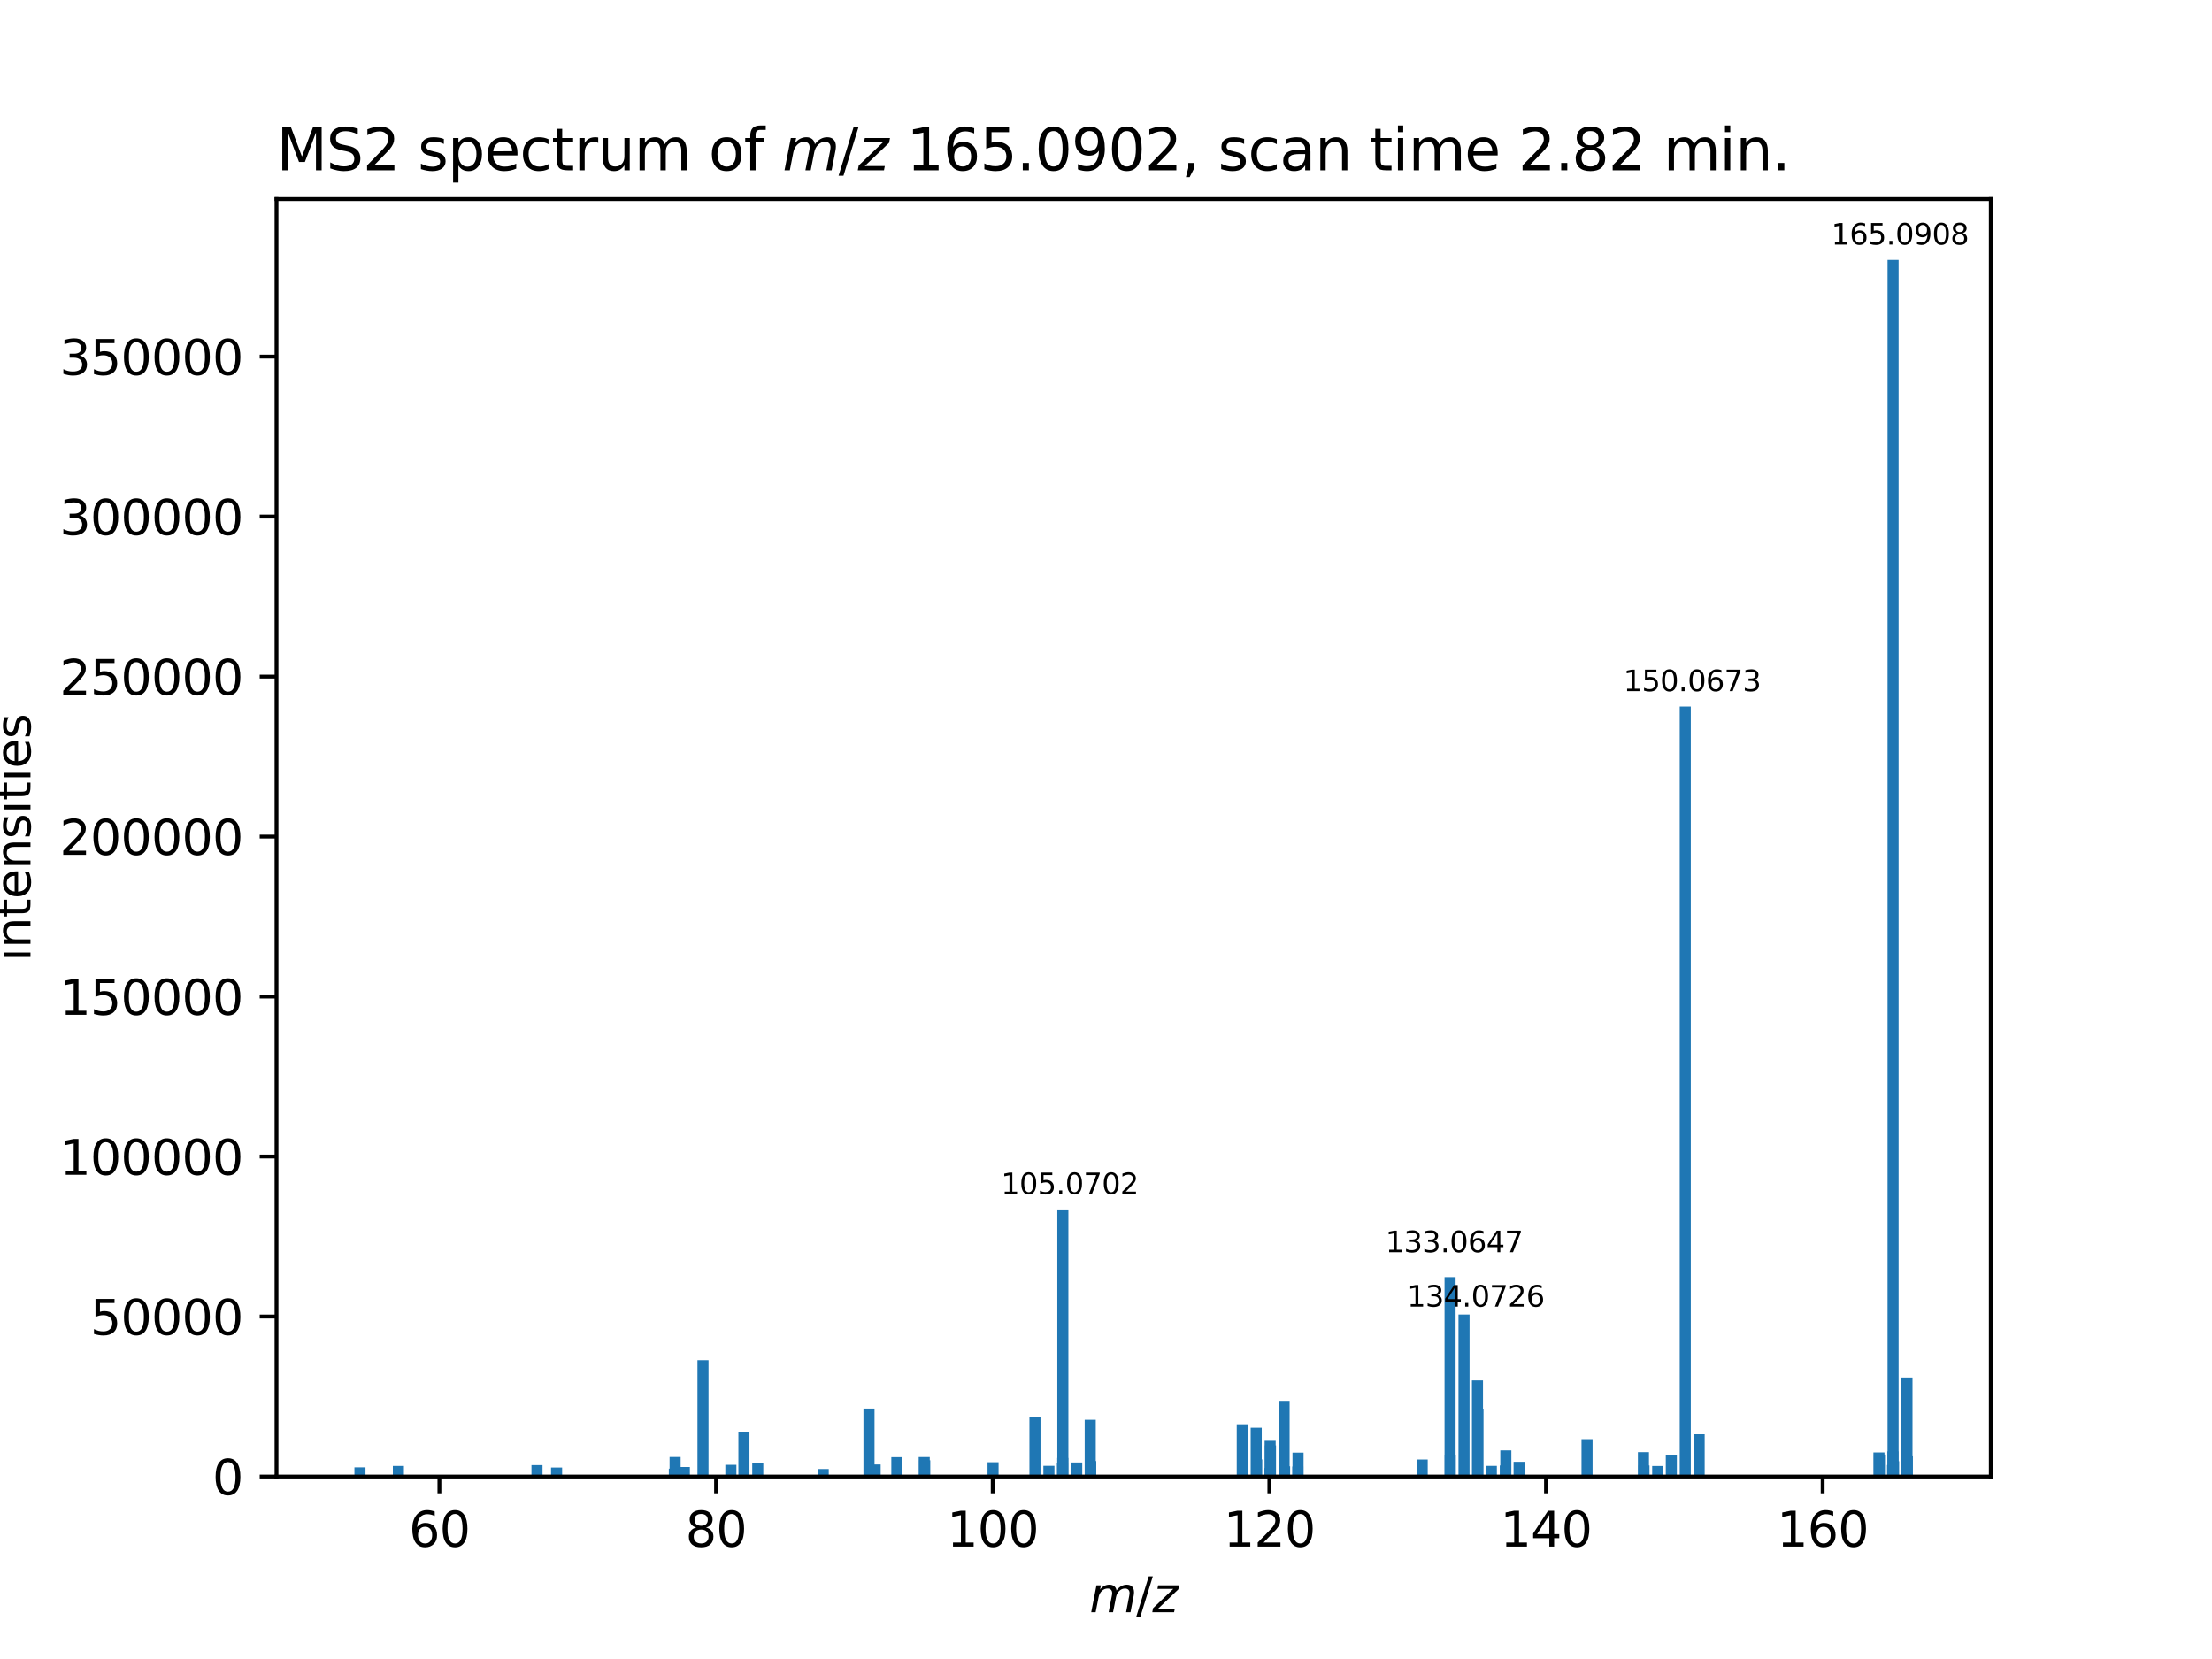 <?xml version="1.0" encoding="utf-8" standalone="no"?>
<!DOCTYPE svg PUBLIC "-//W3C//DTD SVG 1.1//EN"
  "http://www.w3.org/Graphics/SVG/1.1/DTD/svg11.dtd">
<svg xmlns:xlink="http://www.w3.org/1999/xlink" width="460.8pt" height="345.6pt" viewBox="0 0 460.8 345.6" xmlns="http://www.w3.org/2000/svg" version="1.1">
 <defs>
  <style type="text/css">*{stroke-linejoin: round; stroke-linecap: butt}</style>
 </defs>
 <g id="figure_1">
  <g id="patch_1">
   <path d="M 0 345.6 
L 460.8 345.6 
L 460.8 0 
L 0 0 
z
" style="fill: #ffffff"/>
  </g>
  <g id="axes_1">
   <g id="patch_2">
    <path d="M 57.6 307.584 
L 414.72 307.584 
L 414.72 41.472 
L 57.6 41.472 
z
" style="fill: #ffffff"/>
   </g>
   <g id="patch_3">
    <path d="M 73.833 307.584 
L 76.138 307.584 
L 76.138 305.677 
L 73.833 305.677 
z
" clip-path="url(#pd6a9c4ccb9)" style="fill: #1f77b4"/>
   </g>
   <g id="patch_4">
    <path d="M 81.838 307.584 
L 84.143 307.584 
L 84.143 305.387 
L 81.838 305.387 
z
" clip-path="url(#pd6a9c4ccb9)" style="fill: #1f77b4"/>
   </g>
   <g id="patch_5">
    <path d="M 110.713 307.584 
L 113.018 307.584 
L 113.018 305.215 
L 110.713 305.215 
z
" clip-path="url(#pd6a9c4ccb9)" style="fill: #1f77b4"/>
   </g>
   <g id="patch_6">
    <path d="M 114.794 307.584 
L 117.099 307.584 
L 117.099 305.708 
L 114.794 305.708 
z
" clip-path="url(#pd6a9c4ccb9)" style="fill: #1f77b4"/>
   </g>
   <g id="patch_7">
    <path d="M 139.329 307.584 
L 141.634 307.584 
L 141.634 305.942 
L 139.329 305.942 
z
" clip-path="url(#pd6a9c4ccb9)" style="fill: #1f77b4"/>
   </g>
   <g id="patch_8">
    <path d="M 139.484 307.584 
L 141.789 307.584 
L 141.789 303.515 
L 139.484 303.515 
z
" clip-path="url(#pd6a9c4ccb9)" style="fill: #1f77b4"/>
   </g>
   <g id="patch_9">
    <path d="M 141.407 307.584 
L 143.712 307.584 
L 143.712 305.599 
L 141.407 305.599 
z
" clip-path="url(#pd6a9c4ccb9)" style="fill: #1f77b4"/>
   </g>
   <g id="patch_10">
    <path d="M 145.292 307.584 
L 147.597 307.584 
L 147.597 283.345 
L 145.292 283.345 
z
" clip-path="url(#pd6a9c4ccb9)" style="fill: #1f77b4"/>
   </g>
   <g id="patch_11">
    <path d="M 151.101 307.584 
L 153.406 307.584 
L 153.406 305.151 
L 151.101 305.151 
z
" clip-path="url(#pd6a9c4ccb9)" style="fill: #1f77b4"/>
   </g>
   <g id="patch_12">
    <path d="M 153.821 307.584 
L 156.126 307.584 
L 156.126 298.411 
L 153.821 298.411 
z
" clip-path="url(#pd6a9c4ccb9)" style="fill: #1f77b4"/>
   </g>
   <g id="patch_13">
    <path d="M 156.704 307.584 
L 159.009 307.584 
L 159.009 304.677 
L 156.704 304.677 
z
" clip-path="url(#pd6a9c4ccb9)" style="fill: #1f77b4"/>
   </g>
   <g id="patch_14">
    <path d="M 170.339 307.584 
L 172.645 307.584 
L 172.645 306.024 
L 170.339 306.024 
z
" clip-path="url(#pd6a9c4ccb9)" style="fill: #1f77b4"/>
   </g>
   <g id="patch_15">
    <path d="M 179.871 307.584 
L 182.176 307.584 
L 182.176 293.427 
L 179.871 293.427 
z
" clip-path="url(#pd6a9c4ccb9)" style="fill: #1f77b4"/>
   </g>
   <g id="patch_16">
    <path d="M 181.153 307.584 
L 183.458 307.584 
L 183.458 305.071 
L 181.153 305.071 
z
" clip-path="url(#pd6a9c4ccb9)" style="fill: #1f77b4"/>
   </g>
   <g id="patch_17">
    <path d="M 185.677 307.584 
L 187.983 307.584 
L 187.983 303.547 
L 185.677 303.547 
z
" clip-path="url(#pd6a9c4ccb9)" style="fill: #1f77b4"/>
   </g>
   <g id="patch_18">
    <path d="M 191.381 307.584 
L 193.686 307.584 
L 193.686 303.523 
L 191.381 303.523 
z
" clip-path="url(#pd6a9c4ccb9)" style="fill: #1f77b4"/>
   </g>
   <g id="patch_19">
    <path d="M 191.486 307.584 
L 193.792 307.584 
L 193.792 304.196 
L 191.486 304.196 
z
" clip-path="url(#pd6a9c4ccb9)" style="fill: #1f77b4"/>
   </g>
   <g id="patch_20">
    <path d="M 205.717 307.584 
L 208.022 307.584 
L 208.022 304.606 
L 205.717 304.606 
z
" clip-path="url(#pd6a9c4ccb9)" style="fill: #1f77b4"/>
   </g>
   <g id="patch_21">
    <path d="M 214.449 307.584 
L 216.754 307.584 
L 216.754 295.259 
L 214.449 295.259 
z
" clip-path="url(#pd6a9c4ccb9)" style="fill: #1f77b4"/>
   </g>
   <g id="patch_22">
    <path d="M 217.353 307.584 
L 219.659 307.584 
L 219.659 305.355 
L 217.353 305.355 
z
" clip-path="url(#pd6a9c4ccb9)" style="fill: #1f77b4"/>
   </g>
   <g id="patch_23">
    <path d="M 220.185 307.584 
L 222.49 307.584 
L 222.49 304.785 
L 220.185 304.785 
z
" clip-path="url(#pd6a9c4ccb9)" style="fill: #1f77b4"/>
   </g>
   <g id="patch_24">
    <path d="M 220.237 307.584 
L 222.542 307.584 
L 222.542 303.714 
L 220.237 303.714 
z
" clip-path="url(#pd6a9c4ccb9)" style="fill: #1f77b4"/>
   </g>
   <g id="patch_25">
    <path d="M 220.257 307.584 
L 222.562 307.584 
L 222.562 251.959 
L 220.257 251.959 
z
" clip-path="url(#pd6a9c4ccb9)" style="fill: #1f77b4"/>
   </g>
   <g id="patch_26">
    <path d="M 223.147 307.584 
L 225.452 307.584 
L 225.452 304.656 
L 223.147 304.656 
z
" clip-path="url(#pd6a9c4ccb9)" style="fill: #1f77b4"/>
   </g>
   <g id="patch_27">
    <path d="M 225.959 307.584 
L 228.265 307.584 
L 228.265 295.761 
L 225.959 295.761 
z
" clip-path="url(#pd6a9c4ccb9)" style="fill: #1f77b4"/>
   </g>
   <g id="patch_28">
    <path d="M 226.063 307.584 
L 228.369 307.584 
L 228.369 304.36 
L 226.063 304.36 
z
" clip-path="url(#pd6a9c4ccb9)" style="fill: #1f77b4"/>
   </g>
   <g id="patch_29">
    <path d="M 257.634 307.584 
L 259.939 307.584 
L 259.939 296.7 
L 257.634 296.7 
z
" clip-path="url(#pd6a9c4ccb9)" style="fill: #1f77b4"/>
   </g>
   <g id="patch_30">
    <path d="M 260.538 307.584 
L 262.843 307.584 
L 262.843 297.417 
L 260.538 297.417 
z
" clip-path="url(#pd6a9c4ccb9)" style="fill: #1f77b4"/>
   </g>
   <g id="patch_31">
    <path d="M 260.642 307.584 
L 262.947 307.584 
L 262.947 304.019 
L 260.642 304.019 
z
" clip-path="url(#pd6a9c4ccb9)" style="fill: #1f77b4"/>
   </g>
   <g id="patch_32">
    <path d="M 263.406 307.584 
L 265.711 307.584 
L 265.711 305.82 
L 263.406 305.82 
z
" clip-path="url(#pd6a9c4ccb9)" style="fill: #1f77b4"/>
   </g>
   <g id="patch_33">
    <path d="M 263.441 307.584 
L 265.746 307.584 
L 265.746 300.146 
L 263.441 300.146 
z
" clip-path="url(#pd6a9c4ccb9)" style="fill: #1f77b4"/>
   </g>
   <g id="patch_34">
    <path d="M 263.51 307.584 
L 265.815 307.584 
L 265.815 301.102 
L 263.51 301.102 
z
" clip-path="url(#pd6a9c4ccb9)" style="fill: #1f77b4"/>
   </g>
   <g id="patch_35">
    <path d="M 266.346 307.584 
L 268.651 307.584 
L 268.651 291.816 
L 266.346 291.816 
z
" clip-path="url(#pd6a9c4ccb9)" style="fill: #1f77b4"/>
   </g>
   <g id="patch_36">
    <path d="M 266.451 307.584 
L 268.757 307.584 
L 268.757 305.452 
L 266.451 305.452 
z
" clip-path="url(#pd6a9c4ccb9)" style="fill: #1f77b4"/>
   </g>
   <g id="patch_37">
    <path d="M 269.21 307.584 
L 271.515 307.584 
L 271.515 305.505 
L 269.21 305.505 
z
" clip-path="url(#pd6a9c4ccb9)" style="fill: #1f77b4"/>
   </g>
   <g id="patch_38">
    <path d="M 269.25 307.584 
L 271.555 307.584 
L 271.555 302.605 
L 269.25 302.605 
z
" clip-path="url(#pd6a9c4ccb9)" style="fill: #1f77b4"/>
   </g>
   <g id="patch_39">
    <path d="M 295.116 307.584 
L 297.421 307.584 
L 297.421 304.044 
L 295.116 304.044 
z
" clip-path="url(#pd6a9c4ccb9)" style="fill: #1f77b4"/>
   </g>
   <g id="patch_40">
    <path d="M 300.924 307.584 
L 303.229 307.584 
L 303.229 266.045 
L 300.924 266.045 
z
" clip-path="url(#pd6a9c4ccb9)" style="fill: #1f77b4"/>
   </g>
   <g id="patch_41">
    <path d="M 300.954 307.584 
L 303.259 307.584 
L 303.259 303.116 
L 300.954 303.116 
z
" clip-path="url(#pd6a9c4ccb9)" style="fill: #1f77b4"/>
   </g>
   <g id="patch_42">
    <path d="M 303.829 307.584 
L 306.134 307.584 
L 306.134 273.839 
L 303.829 273.839 
z
" clip-path="url(#pd6a9c4ccb9)" style="fill: #1f77b4"/>
   </g>
   <g id="patch_43">
    <path d="M 306.628 307.584 
L 308.933 307.584 
L 308.933 287.565 
L 306.628 287.565 
z
" clip-path="url(#pd6a9c4ccb9)" style="fill: #1f77b4"/>
   </g>
   <g id="patch_44">
    <path d="M 306.734 307.584 
L 309.039 307.584 
L 309.039 293.479 
L 306.734 293.479 
z
" clip-path="url(#pd6a9c4ccb9)" style="fill: #1f77b4"/>
   </g>
   <g id="patch_45">
    <path d="M 309.518 307.584 
L 311.823 307.584 
L 311.823 305.367 
L 309.518 305.367 
z
" clip-path="url(#pd6a9c4ccb9)" style="fill: #1f77b4"/>
   </g>
   <g id="patch_46">
    <path d="M 312.434 307.584 
L 314.74 307.584 
L 314.74 305.284 
L 312.434 305.284 
z
" clip-path="url(#pd6a9c4ccb9)" style="fill: #1f77b4"/>
   </g>
   <g id="patch_47">
    <path d="M 312.54 307.584 
L 314.845 307.584 
L 314.845 302.142 
L 312.54 302.142 
z
" clip-path="url(#pd6a9c4ccb9)" style="fill: #1f77b4"/>
   </g>
   <g id="patch_48">
    <path d="M 315.305 307.584 
L 317.61 307.584 
L 317.61 304.516 
L 315.305 304.516 
z
" clip-path="url(#pd6a9c4ccb9)" style="fill: #1f77b4"/>
   </g>
   <g id="patch_49">
    <path d="M 329.457 307.584 
L 331.762 307.584 
L 331.762 299.806 
L 329.457 299.806 
z
" clip-path="url(#pd6a9c4ccb9)" style="fill: #1f77b4"/>
   </g>
   <g id="patch_50">
    <path d="M 341.205 307.584 
L 343.51 307.584 
L 343.51 302.509 
L 341.205 302.509 
z
" clip-path="url(#pd6a9c4ccb9)" style="fill: #1f77b4"/>
   </g>
   <g id="patch_51">
    <path d="M 341.313 307.584 
L 343.618 307.584 
L 343.618 305.277 
L 341.313 305.277 
z
" clip-path="url(#pd6a9c4ccb9)" style="fill: #1f77b4"/>
   </g>
   <g id="patch_52">
    <path d="M 344.179 307.584 
L 346.485 307.584 
L 346.485 305.39 
L 344.179 305.39 
z
" clip-path="url(#pd6a9c4ccb9)" style="fill: #1f77b4"/>
   </g>
   <g id="patch_53">
    <path d="M 347.013 307.584 
L 349.319 307.584 
L 349.319 303.206 
L 347.013 303.206 
z
" clip-path="url(#pd6a9c4ccb9)" style="fill: #1f77b4"/>
   </g>
   <g id="patch_54">
    <path d="M 349.918 307.584 
L 352.224 307.584 
L 352.224 147.188 
L 349.918 147.188 
z
" clip-path="url(#pd6a9c4ccb9)" style="fill: #1f77b4"/>
   </g>
   <g id="patch_55">
    <path d="M 352.809 307.584 
L 355.115 307.584 
L 355.115 298.788 
L 352.809 298.788 
z
" clip-path="url(#pd6a9c4ccb9)" style="fill: #1f77b4"/>
   </g>
   <g id="patch_56">
    <path d="M 390.268 307.584 
L 392.573 307.584 
L 392.573 302.561 
L 390.268 302.561 
z
" clip-path="url(#pd6a9c4ccb9)" style="fill: #1f77b4"/>
   </g>
   <g id="patch_57">
    <path d="M 390.374 307.584 
L 392.679 307.584 
L 392.679 302.999 
L 390.374 302.999 
z
" clip-path="url(#pd6a9c4ccb9)" style="fill: #1f77b4"/>
   </g>
   <g id="patch_58">
    <path d="M 393.101 307.584 
L 395.406 307.584 
L 395.406 305.19 
L 393.101 305.19 
z
" clip-path="url(#pd6a9c4ccb9)" style="fill: #1f77b4"/>
   </g>
   <g id="patch_59">
    <path d="M 393.178 307.584 
L 395.483 307.584 
L 395.483 302.34 
L 393.178 302.34 
z
" clip-path="url(#pd6a9c4ccb9)" style="fill: #1f77b4"/>
   </g>
   <g id="patch_60">
    <path d="M 393.209 307.584 
L 395.514 307.584 
L 395.514 54.144 
L 393.209 54.144 
z
" clip-path="url(#pd6a9c4ccb9)" style="fill: #1f77b4"/>
   </g>
   <g id="patch_61">
    <path d="M 393.316 307.584 
L 395.622 307.584 
L 395.622 304.402 
L 393.316 304.402 
z
" clip-path="url(#pd6a9c4ccb9)" style="fill: #1f77b4"/>
   </g>
   <g id="patch_62">
    <path d="M 395.972 307.584 
L 398.277 307.584 
L 398.277 302.358 
L 395.972 302.358 
z
" clip-path="url(#pd6a9c4ccb9)" style="fill: #1f77b4"/>
   </g>
   <g id="patch_63">
    <path d="M 396.04 307.584 
L 398.346 307.584 
L 398.346 305.221 
L 396.04 305.221 
z
" clip-path="url(#pd6a9c4ccb9)" style="fill: #1f77b4"/>
   </g>
   <g id="patch_64">
    <path d="M 396.104 307.584 
L 398.41 307.584 
L 398.41 286.963 
L 396.104 286.963 
z
" clip-path="url(#pd6a9c4ccb9)" style="fill: #1f77b4"/>
   </g>
   <g id="patch_65">
    <path d="M 396.182 307.584 
L 398.487 307.584 
L 398.487 303.378 
L 396.182 303.378 
z
" clip-path="url(#pd6a9c4ccb9)" style="fill: #1f77b4"/>
   </g>
   <g id="matplotlib.axis_1">
    <g id="xtick_1">
     <g id="line2d_1">
      <defs>
       <path id="m6c2b3f93a5" d="M 0 0 
L 0 3.5 
" style="stroke: #000000; stroke-width: 0.8"/>
      </defs>
      <g>
       <use xlink:href="#m6c2b3f93a5" x="91.537" y="307.584" style="stroke: #000000; stroke-width: 0.8"/>
      </g>
     </g>
     <g id="text_1">
      <!-- 60 -->
      <g transform="translate(85.175 322.182) scale(0.1 -0.1)">
       <defs>
        <path id="DejaVuSans-36" d="M 2113 2584 
Q 1688 2584 1439 2293 
Q 1191 2003 1191 1497 
Q 1191 994 1439 701 
Q 1688 409 2113 409 
Q 2538 409 2786 701 
Q 3034 994 3034 1497 
Q 3034 2003 2786 2293 
Q 2538 2584 2113 2584 
z
M 3366 4563 
L 3366 3988 
Q 3128 4100 2886 4159 
Q 2644 4219 2406 4219 
Q 1781 4219 1451 3797 
Q 1122 3375 1075 2522 
Q 1259 2794 1537 2939 
Q 1816 3084 2150 3084 
Q 2853 3084 3261 2657 
Q 3669 2231 3669 1497 
Q 3669 778 3244 343 
Q 2819 -91 2113 -91 
Q 1303 -91 875 529 
Q 447 1150 447 2328 
Q 447 3434 972 4092 
Q 1497 4750 2381 4750 
Q 2619 4750 2861 4703 
Q 3103 4656 3366 4563 
z
" transform="scale(0.016)"/>
        <path id="DejaVuSans-30" d="M 2034 4250 
Q 1547 4250 1301 3770 
Q 1056 3291 1056 2328 
Q 1056 1369 1301 889 
Q 1547 409 2034 409 
Q 2525 409 2770 889 
Q 3016 1369 3016 2328 
Q 3016 3291 2770 3770 
Q 2525 4250 2034 4250 
z
M 2034 4750 
Q 2819 4750 3233 4129 
Q 3647 3509 3647 2328 
Q 3647 1150 3233 529 
Q 2819 -91 2034 -91 
Q 1250 -91 836 529 
Q 422 1150 422 2328 
Q 422 3509 836 4129 
Q 1250 4750 2034 4750 
z
" transform="scale(0.016)"/>
       </defs>
       <use xlink:href="#DejaVuSans-36"/>
       <use xlink:href="#DejaVuSans-30" x="63.623"/>
      </g>
     </g>
    </g>
    <g id="xtick_2">
     <g id="line2d_2">
      <g>
       <use xlink:href="#m6c2b3f93a5" x="149.168" y="307.584" style="stroke: #000000; stroke-width: 0.8"/>
      </g>
     </g>
     <g id="text_2">
      <!-- 80 -->
      <g transform="translate(142.806 322.182) scale(0.1 -0.1)">
       <defs>
        <path id="DejaVuSans-38" d="M 2034 2216 
Q 1584 2216 1326 1975 
Q 1069 1734 1069 1313 
Q 1069 891 1326 650 
Q 1584 409 2034 409 
Q 2484 409 2743 651 
Q 3003 894 3003 1313 
Q 3003 1734 2745 1975 
Q 2488 2216 2034 2216 
z
M 1403 2484 
Q 997 2584 770 2862 
Q 544 3141 544 3541 
Q 544 4100 942 4425 
Q 1341 4750 2034 4750 
Q 2731 4750 3128 4425 
Q 3525 4100 3525 3541 
Q 3525 3141 3298 2862 
Q 3072 2584 2669 2484 
Q 3125 2378 3379 2068 
Q 3634 1759 3634 1313 
Q 3634 634 3220 271 
Q 2806 -91 2034 -91 
Q 1263 -91 848 271 
Q 434 634 434 1313 
Q 434 1759 690 2068 
Q 947 2378 1403 2484 
z
M 1172 3481 
Q 1172 3119 1398 2916 
Q 1625 2713 2034 2713 
Q 2441 2713 2670 2916 
Q 2900 3119 2900 3481 
Q 2900 3844 2670 4047 
Q 2441 4250 2034 4250 
Q 1625 4250 1398 4047 
Q 1172 3844 1172 3481 
z
" transform="scale(0.016)"/>
       </defs>
       <use xlink:href="#DejaVuSans-38"/>
       <use xlink:href="#DejaVuSans-30" x="63.623"/>
      </g>
     </g>
    </g>
    <g id="xtick_3">
     <g id="line2d_3">
      <g>
       <use xlink:href="#m6c2b3f93a5" x="206.799" y="307.584" style="stroke: #000000; stroke-width: 0.8"/>
      </g>
     </g>
     <g id="text_3">
      <!-- 100 -->
      <g transform="translate(197.255 322.182) scale(0.1 -0.1)">
       <defs>
        <path id="DejaVuSans-31" d="M 794 531 
L 1825 531 
L 1825 4091 
L 703 3866 
L 703 4441 
L 1819 4666 
L 2450 4666 
L 2450 531 
L 3481 531 
L 3481 0 
L 794 0 
L 794 531 
z
" transform="scale(0.016)"/>
       </defs>
       <use xlink:href="#DejaVuSans-31"/>
       <use xlink:href="#DejaVuSans-30" x="63.623"/>
       <use xlink:href="#DejaVuSans-30" x="127.246"/>
      </g>
     </g>
    </g>
    <g id="xtick_4">
     <g id="line2d_4">
      <g>
       <use xlink:href="#m6c2b3f93a5" x="264.43" y="307.584" style="stroke: #000000; stroke-width: 0.8"/>
      </g>
     </g>
     <g id="text_4">
      <!-- 120 -->
      <g transform="translate(254.887 322.182) scale(0.1 -0.1)">
       <defs>
        <path id="DejaVuSans-32" d="M 1228 531 
L 3431 531 
L 3431 0 
L 469 0 
L 469 531 
Q 828 903 1448 1529 
Q 2069 2156 2228 2338 
Q 2531 2678 2651 2914 
Q 2772 3150 2772 3378 
Q 2772 3750 2511 3984 
Q 2250 4219 1831 4219 
Q 1534 4219 1204 4116 
Q 875 4013 500 3803 
L 500 4441 
Q 881 4594 1212 4672 
Q 1544 4750 1819 4750 
Q 2544 4750 2975 4387 
Q 3406 4025 3406 3419 
Q 3406 3131 3298 2873 
Q 3191 2616 2906 2266 
Q 2828 2175 2409 1742 
Q 1991 1309 1228 531 
z
" transform="scale(0.016)"/>
       </defs>
       <use xlink:href="#DejaVuSans-31"/>
       <use xlink:href="#DejaVuSans-32" x="63.623"/>
       <use xlink:href="#DejaVuSans-30" x="127.246"/>
      </g>
     </g>
    </g>
    <g id="xtick_5">
     <g id="line2d_5">
      <g>
       <use xlink:href="#m6c2b3f93a5" x="322.061" y="307.584" style="stroke: #000000; stroke-width: 0.8"/>
      </g>
     </g>
     <g id="text_5">
      <!-- 140 -->
      <g transform="translate(312.518 322.182) scale(0.1 -0.1)">
       <defs>
        <path id="DejaVuSans-34" d="M 2419 4116 
L 825 1625 
L 2419 1625 
L 2419 4116 
z
M 2253 4666 
L 3047 4666 
L 3047 1625 
L 3713 1625 
L 3713 1100 
L 3047 1100 
L 3047 0 
L 2419 0 
L 2419 1100 
L 313 1100 
L 313 1709 
L 2253 4666 
z
" transform="scale(0.016)"/>
       </defs>
       <use xlink:href="#DejaVuSans-31"/>
       <use xlink:href="#DejaVuSans-34" x="63.623"/>
       <use xlink:href="#DejaVuSans-30" x="127.246"/>
      </g>
     </g>
    </g>
    <g id="xtick_6">
     <g id="line2d_6">
      <g>
       <use xlink:href="#m6c2b3f93a5" x="379.692" y="307.584" style="stroke: #000000; stroke-width: 0.8"/>
      </g>
     </g>
     <g id="text_6">
      <!-- 160 -->
      <g transform="translate(370.149 322.182) scale(0.1 -0.1)">
       <use xlink:href="#DejaVuSans-31"/>
       <use xlink:href="#DejaVuSans-36" x="63.623"/>
       <use xlink:href="#DejaVuSans-30" x="127.246"/>
      </g>
     </g>
    </g>
    <g id="text_7">
     <!-- ${m/z}$ -->
     <g transform="translate(226.96 335.861) scale(0.1 -0.1)">
      <defs>
       <path id="DejaVuSans-Oblique-6d" d="M 5747 2113 
L 5338 0 
L 4763 0 
L 5166 2094 
Q 5191 2228 5203 2325 
Q 5216 2422 5216 2491 
Q 5216 2772 5059 2928 
Q 4903 3084 4622 3084 
Q 4203 3084 3875 2770 
Q 3547 2456 3450 1953 
L 3066 0 
L 2491 0 
L 2900 2094 
Q 2925 2209 2937 2307 
Q 2950 2406 2950 2484 
Q 2950 2769 2794 2926 
Q 2638 3084 2363 3084 
Q 1938 3084 1609 2770 
Q 1281 2456 1184 1953 
L 800 0 
L 225 0 
L 909 3500 
L 1484 3500 
L 1375 2956 
Q 1609 3263 1923 3423 
Q 2238 3584 2597 3584 
Q 2978 3584 3223 3384 
Q 3469 3184 3519 2828 
Q 3781 3197 4126 3390 
Q 4472 3584 4856 3584 
Q 5306 3584 5551 3325 
Q 5797 3066 5797 2591 
Q 5797 2488 5784 2364 
Q 5772 2241 5747 2113 
z
" transform="scale(0.016)"/>
       <path id="DejaVuSans-2f" d="M 1625 4666 
L 2156 4666 
L 531 -594 
L 0 -594 
L 1625 4666 
z
" transform="scale(0.016)"/>
       <path id="DejaVuSans-Oblique-7a" d="M 744 3500 
L 3475 3500 
L 3372 2975 
L 738 459 
L 2913 459 
L 2822 0 
L -19 0 
L 84 525 
L 2719 3041 
L 653 3041 
L 744 3500 
z
" transform="scale(0.016)"/>
      </defs>
      <use xlink:href="#DejaVuSans-Oblique-6d" transform="translate(0 0.094)"/>
      <use xlink:href="#DejaVuSans-2f" transform="translate(97.412 0.094)"/>
      <use xlink:href="#DejaVuSans-Oblique-7a" transform="translate(131.104 0.094)"/>
     </g>
    </g>
   </g>
   <g id="matplotlib.axis_2">
    <g id="ytick_1">
     <g id="line2d_7">
      <defs>
       <path id="ma1688314e4" d="M 0 0 
L -3.5 0 
" style="stroke: #000000; stroke-width: 0.8"/>
      </defs>
      <g>
       <use xlink:href="#ma1688314e4" x="57.6" y="307.584" style="stroke: #000000; stroke-width: 0.8"/>
      </g>
     </g>
     <g id="text_8">
      <!-- 0 -->
      <g transform="translate(44.237 311.383) scale(0.1 -0.1)">
       <use xlink:href="#DejaVuSans-30"/>
      </g>
     </g>
    </g>
    <g id="ytick_2">
     <g id="line2d_8">
      <g>
       <use xlink:href="#ma1688314e4" x="57.6" y="274.256" style="stroke: #000000; stroke-width: 0.8"/>
      </g>
     </g>
     <g id="text_9">
      <!-- 50000 -->
      <g transform="translate(18.788 278.055) scale(0.1 -0.1)">
       <defs>
        <path id="DejaVuSans-35" d="M 691 4666 
L 3169 4666 
L 3169 4134 
L 1269 4134 
L 1269 2991 
Q 1406 3038 1543 3061 
Q 1681 3084 1819 3084 
Q 2600 3084 3056 2656 
Q 3513 2228 3513 1497 
Q 3513 744 3044 326 
Q 2575 -91 1722 -91 
Q 1428 -91 1123 -41 
Q 819 9 494 109 
L 494 744 
Q 775 591 1075 516 
Q 1375 441 1709 441 
Q 2250 441 2565 725 
Q 2881 1009 2881 1497 
Q 2881 1984 2565 2268 
Q 2250 2553 1709 2553 
Q 1456 2553 1204 2497 
Q 953 2441 691 2322 
L 691 4666 
z
" transform="scale(0.016)"/>
       </defs>
       <use xlink:href="#DejaVuSans-35"/>
       <use xlink:href="#DejaVuSans-30" x="63.623"/>
       <use xlink:href="#DejaVuSans-30" x="127.246"/>
       <use xlink:href="#DejaVuSans-30" x="190.869"/>
       <use xlink:href="#DejaVuSans-30" x="254.492"/>
      </g>
     </g>
    </g>
    <g id="ytick_3">
     <g id="line2d_9">
      <g>
       <use xlink:href="#ma1688314e4" x="57.6" y="240.929" style="stroke: #000000; stroke-width: 0.8"/>
      </g>
     </g>
     <g id="text_10">
      <!-- 100000 -->
      <g transform="translate(12.425 244.728) scale(0.1 -0.1)">
       <use xlink:href="#DejaVuSans-31"/>
       <use xlink:href="#DejaVuSans-30" x="63.623"/>
       <use xlink:href="#DejaVuSans-30" x="127.246"/>
       <use xlink:href="#DejaVuSans-30" x="190.869"/>
       <use xlink:href="#DejaVuSans-30" x="254.492"/>
       <use xlink:href="#DejaVuSans-30" x="318.115"/>
      </g>
     </g>
    </g>
    <g id="ytick_4">
     <g id="line2d_10">
      <g>
       <use xlink:href="#ma1688314e4" x="57.6" y="207.601" style="stroke: #000000; stroke-width: 0.8"/>
      </g>
     </g>
     <g id="text_11">
      <!-- 150000 -->
      <g transform="translate(12.425 211.4) scale(0.1 -0.1)">
       <use xlink:href="#DejaVuSans-31"/>
       <use xlink:href="#DejaVuSans-35" x="63.623"/>
       <use xlink:href="#DejaVuSans-30" x="127.246"/>
       <use xlink:href="#DejaVuSans-30" x="190.869"/>
       <use xlink:href="#DejaVuSans-30" x="254.492"/>
       <use xlink:href="#DejaVuSans-30" x="318.115"/>
      </g>
     </g>
    </g>
    <g id="ytick_5">
     <g id="line2d_11">
      <g>
       <use xlink:href="#ma1688314e4" x="57.6" y="174.273" style="stroke: #000000; stroke-width: 0.8"/>
      </g>
     </g>
     <g id="text_12">
      <!-- 200000 -->
      <g transform="translate(12.425 178.072) scale(0.1 -0.1)">
       <use xlink:href="#DejaVuSans-32"/>
       <use xlink:href="#DejaVuSans-30" x="63.623"/>
       <use xlink:href="#DejaVuSans-30" x="127.246"/>
       <use xlink:href="#DejaVuSans-30" x="190.869"/>
       <use xlink:href="#DejaVuSans-30" x="254.492"/>
       <use xlink:href="#DejaVuSans-30" x="318.115"/>
      </g>
     </g>
    </g>
    <g id="ytick_6">
     <g id="line2d_12">
      <g>
       <use xlink:href="#ma1688314e4" x="57.6" y="140.945" style="stroke: #000000; stroke-width: 0.8"/>
      </g>
     </g>
     <g id="text_13">
      <!-- 250000 -->
      <g transform="translate(12.425 144.745) scale(0.1 -0.1)">
       <use xlink:href="#DejaVuSans-32"/>
       <use xlink:href="#DejaVuSans-35" x="63.623"/>
       <use xlink:href="#DejaVuSans-30" x="127.246"/>
       <use xlink:href="#DejaVuSans-30" x="190.869"/>
       <use xlink:href="#DejaVuSans-30" x="254.492"/>
       <use xlink:href="#DejaVuSans-30" x="318.115"/>
      </g>
     </g>
    </g>
    <g id="ytick_7">
     <g id="line2d_13">
      <g>
       <use xlink:href="#ma1688314e4" x="57.6" y="107.618" style="stroke: #000000; stroke-width: 0.8"/>
      </g>
     </g>
     <g id="text_14">
      <!-- 300000 -->
      <g transform="translate(12.425 111.417) scale(0.1 -0.1)">
       <defs>
        <path id="DejaVuSans-33" d="M 2597 2516 
Q 3050 2419 3304 2112 
Q 3559 1806 3559 1356 
Q 3559 666 3084 287 
Q 2609 -91 1734 -91 
Q 1441 -91 1130 -33 
Q 819 25 488 141 
L 488 750 
Q 750 597 1062 519 
Q 1375 441 1716 441 
Q 2309 441 2620 675 
Q 2931 909 2931 1356 
Q 2931 1769 2642 2001 
Q 2353 2234 1838 2234 
L 1294 2234 
L 1294 2753 
L 1863 2753 
Q 2328 2753 2575 2939 
Q 2822 3125 2822 3475 
Q 2822 3834 2567 4026 
Q 2313 4219 1838 4219 
Q 1578 4219 1281 4162 
Q 984 4106 628 3988 
L 628 4550 
Q 988 4650 1302 4700 
Q 1616 4750 1894 4750 
Q 2613 4750 3031 4423 
Q 3450 4097 3450 3541 
Q 3450 3153 3228 2886 
Q 3006 2619 2597 2516 
z
" transform="scale(0.016)"/>
       </defs>
       <use xlink:href="#DejaVuSans-33"/>
       <use xlink:href="#DejaVuSans-30" x="63.623"/>
       <use xlink:href="#DejaVuSans-30" x="127.246"/>
       <use xlink:href="#DejaVuSans-30" x="190.869"/>
       <use xlink:href="#DejaVuSans-30" x="254.492"/>
       <use xlink:href="#DejaVuSans-30" x="318.115"/>
      </g>
     </g>
    </g>
    <g id="ytick_8">
     <g id="line2d_14">
      <g>
       <use xlink:href="#ma1688314e4" x="57.6" y="74.29" style="stroke: #000000; stroke-width: 0.8"/>
      </g>
     </g>
     <g id="text_15">
      <!-- 350000 -->
      <g transform="translate(12.425 78.089) scale(0.1 -0.1)">
       <use xlink:href="#DejaVuSans-33"/>
       <use xlink:href="#DejaVuSans-35" x="63.623"/>
       <use xlink:href="#DejaVuSans-30" x="127.246"/>
       <use xlink:href="#DejaVuSans-30" x="190.869"/>
       <use xlink:href="#DejaVuSans-30" x="254.492"/>
       <use xlink:href="#DejaVuSans-30" x="318.115"/>
      </g>
     </g>
    </g>
    <g id="text_16">
     <!-- intensities -->
     <g transform="translate(6.345 200.315) rotate(-90) scale(0.1 -0.1)">
      <defs>
       <path id="DejaVuSans-69" d="M 603 3500 
L 1178 3500 
L 1178 0 
L 603 0 
L 603 3500 
z
M 603 4863 
L 1178 4863 
L 1178 4134 
L 603 4134 
L 603 4863 
z
" transform="scale(0.016)"/>
       <path id="DejaVuSans-6e" d="M 3513 2113 
L 3513 0 
L 2938 0 
L 2938 2094 
Q 2938 2591 2744 2837 
Q 2550 3084 2163 3084 
Q 1697 3084 1428 2787 
Q 1159 2491 1159 1978 
L 1159 0 
L 581 0 
L 581 3500 
L 1159 3500 
L 1159 2956 
Q 1366 3272 1645 3428 
Q 1925 3584 2291 3584 
Q 2894 3584 3203 3211 
Q 3513 2838 3513 2113 
z
" transform="scale(0.016)"/>
       <path id="DejaVuSans-74" d="M 1172 4494 
L 1172 3500 
L 2356 3500 
L 2356 3053 
L 1172 3053 
L 1172 1153 
Q 1172 725 1289 603 
Q 1406 481 1766 481 
L 2356 481 
L 2356 0 
L 1766 0 
Q 1100 0 847 248 
Q 594 497 594 1153 
L 594 3053 
L 172 3053 
L 172 3500 
L 594 3500 
L 594 4494 
L 1172 4494 
z
" transform="scale(0.016)"/>
       <path id="DejaVuSans-65" d="M 3597 1894 
L 3597 1613 
L 953 1613 
Q 991 1019 1311 708 
Q 1631 397 2203 397 
Q 2534 397 2845 478 
Q 3156 559 3463 722 
L 3463 178 
Q 3153 47 2828 -22 
Q 2503 -91 2169 -91 
Q 1331 -91 842 396 
Q 353 884 353 1716 
Q 353 2575 817 3079 
Q 1281 3584 2069 3584 
Q 2775 3584 3186 3129 
Q 3597 2675 3597 1894 
z
M 3022 2063 
Q 3016 2534 2758 2815 
Q 2500 3097 2075 3097 
Q 1594 3097 1305 2825 
Q 1016 2553 972 2059 
L 3022 2063 
z
" transform="scale(0.016)"/>
       <path id="DejaVuSans-73" d="M 2834 3397 
L 2834 2853 
Q 2591 2978 2328 3040 
Q 2066 3103 1784 3103 
Q 1356 3103 1142 2972 
Q 928 2841 928 2578 
Q 928 2378 1081 2264 
Q 1234 2150 1697 2047 
L 1894 2003 
Q 2506 1872 2764 1633 
Q 3022 1394 3022 966 
Q 3022 478 2636 193 
Q 2250 -91 1575 -91 
Q 1294 -91 989 -36 
Q 684 19 347 128 
L 347 722 
Q 666 556 975 473 
Q 1284 391 1588 391 
Q 1994 391 2212 530 
Q 2431 669 2431 922 
Q 2431 1156 2273 1281 
Q 2116 1406 1581 1522 
L 1381 1569 
Q 847 1681 609 1914 
Q 372 2147 372 2553 
Q 372 3047 722 3315 
Q 1072 3584 1716 3584 
Q 2034 3584 2315 3537 
Q 2597 3491 2834 3397 
z
" transform="scale(0.016)"/>
      </defs>
      <use xlink:href="#DejaVuSans-69"/>
      <use xlink:href="#DejaVuSans-6e" x="27.783"/>
      <use xlink:href="#DejaVuSans-74" x="91.162"/>
      <use xlink:href="#DejaVuSans-65" x="130.371"/>
      <use xlink:href="#DejaVuSans-6e" x="191.895"/>
      <use xlink:href="#DejaVuSans-73" x="255.273"/>
      <use xlink:href="#DejaVuSans-69" x="307.373"/>
      <use xlink:href="#DejaVuSans-74" x="335.156"/>
      <use xlink:href="#DejaVuSans-69" x="374.365"/>
      <use xlink:href="#DejaVuSans-65" x="402.148"/>
      <use xlink:href="#DejaVuSans-73" x="463.672"/>
     </g>
    </g>
   </g>
   <g id="patch_66">
    <path d="M 57.6 307.584 
L 57.6 41.472 
" style="fill: none; stroke: #000000; stroke-width: 0.8; stroke-linejoin: miter; stroke-linecap: square"/>
   </g>
   <g id="patch_67">
    <path d="M 414.72 307.584 
L 414.72 41.472 
" style="fill: none; stroke: #000000; stroke-width: 0.8; stroke-linejoin: miter; stroke-linecap: square"/>
   </g>
   <g id="patch_68">
    <path d="M 57.6 307.584 
L 414.72 307.584 
" style="fill: none; stroke: #000000; stroke-width: 0.8; stroke-linejoin: miter; stroke-linecap: square"/>
   </g>
   <g id="patch_69">
    <path d="M 57.6 41.472 
L 414.72 41.472 
" style="fill: none; stroke: #000000; stroke-width: 0.8; stroke-linejoin: miter; stroke-linecap: square"/>
   </g>
   <g id="text_17">
    <!-- 105.0702 -->
    <g transform="translate(208.534 248.755) scale(0.06 -0.06)">
     <defs>
      <path id="DejaVuSans-2e" d="M 684 794 
L 1344 794 
L 1344 0 
L 684 0 
L 684 794 
z
" transform="scale(0.016)"/>
      <path id="DejaVuSans-37" d="M 525 4666 
L 3525 4666 
L 3525 4397 
L 1831 0 
L 1172 0 
L 2766 4134 
L 525 4134 
L 525 4666 
z
" transform="scale(0.016)"/>
     </defs>
     <use xlink:href="#DejaVuSans-31"/>
     <use xlink:href="#DejaVuSans-30" x="63.623"/>
     <use xlink:href="#DejaVuSans-35" x="127.246"/>
     <use xlink:href="#DejaVuSans-2e" x="190.869"/>
     <use xlink:href="#DejaVuSans-30" x="222.656"/>
     <use xlink:href="#DejaVuSans-37" x="286.279"/>
     <use xlink:href="#DejaVuSans-30" x="349.902"/>
     <use xlink:href="#DejaVuSans-32" x="413.525"/>
    </g>
   </g>
   <g id="text_18">
    <!-- 133.0647 -->
    <g transform="translate(288.621 260.86) scale(0.06 -0.06)">
     <use xlink:href="#DejaVuSans-31"/>
     <use xlink:href="#DejaVuSans-33" x="63.623"/>
     <use xlink:href="#DejaVuSans-33" x="127.246"/>
     <use xlink:href="#DejaVuSans-2e" x="190.869"/>
     <use xlink:href="#DejaVuSans-30" x="222.656"/>
     <use xlink:href="#DejaVuSans-36" x="286.279"/>
     <use xlink:href="#DejaVuSans-34" x="349.902"/>
     <use xlink:href="#DejaVuSans-37" x="413.525"/>
    </g>
   </g>
   <g id="text_19">
    <!-- 134.0726 -->
    <g transform="translate(293.117 272.191) scale(0.06 -0.06)">
     <use xlink:href="#DejaVuSans-31"/>
     <use xlink:href="#DejaVuSans-33" x="63.623"/>
     <use xlink:href="#DejaVuSans-34" x="127.246"/>
     <use xlink:href="#DejaVuSans-2e" x="190.869"/>
     <use xlink:href="#DejaVuSans-30" x="222.656"/>
     <use xlink:href="#DejaVuSans-37" x="286.279"/>
     <use xlink:href="#DejaVuSans-32" x="349.902"/>
     <use xlink:href="#DejaVuSans-36" x="413.525"/>
    </g>
   </g>
   <g id="text_20">
    <!-- 150.0673 -->
    <g transform="translate(338.196 143.983) scale(0.06 -0.06)">
     <use xlink:href="#DejaVuSans-31"/>
     <use xlink:href="#DejaVuSans-35" x="63.623"/>
     <use xlink:href="#DejaVuSans-30" x="127.246"/>
     <use xlink:href="#DejaVuSans-2e" x="190.869"/>
     <use xlink:href="#DejaVuSans-30" x="222.656"/>
     <use xlink:href="#DejaVuSans-36" x="286.279"/>
     <use xlink:href="#DejaVuSans-37" x="349.902"/>
     <use xlink:href="#DejaVuSans-33" x="413.525"/>
    </g>
   </g>
   <g id="text_21">
    <!-- 165.0908 -->
    <g transform="translate(381.487 50.94) scale(0.06 -0.06)">
     <defs>
      <path id="DejaVuSans-39" d="M 703 97 
L 703 672 
Q 941 559 1184 500 
Q 1428 441 1663 441 
Q 2288 441 2617 861 
Q 2947 1281 2994 2138 
Q 2813 1869 2534 1725 
Q 2256 1581 1919 1581 
Q 1219 1581 811 2004 
Q 403 2428 403 3163 
Q 403 3881 828 4315 
Q 1253 4750 1959 4750 
Q 2769 4750 3195 4129 
Q 3622 3509 3622 2328 
Q 3622 1225 3098 567 
Q 2575 -91 1691 -91 
Q 1453 -91 1209 -44 
Q 966 3 703 97 
z
M 1959 2075 
Q 2384 2075 2632 2365 
Q 2881 2656 2881 3163 
Q 2881 3666 2632 3958 
Q 2384 4250 1959 4250 
Q 1534 4250 1286 3958 
Q 1038 3666 1038 3163 
Q 1038 2656 1286 2365 
Q 1534 2075 1959 2075 
z
" transform="scale(0.016)"/>
     </defs>
     <use xlink:href="#DejaVuSans-31"/>
     <use xlink:href="#DejaVuSans-36" x="63.623"/>
     <use xlink:href="#DejaVuSans-35" x="127.246"/>
     <use xlink:href="#DejaVuSans-2e" x="190.869"/>
     <use xlink:href="#DejaVuSans-30" x="222.656"/>
     <use xlink:href="#DejaVuSans-39" x="286.279"/>
     <use xlink:href="#DejaVuSans-30" x="349.902"/>
     <use xlink:href="#DejaVuSans-38" x="413.525"/>
    </g>
   </g>
   <g id="text_22">
    <!-- MS2 spectrum of ${m/z}$ 165.0902, scan time 2.82 min. -->
    <g transform="translate(57.6 35.472) scale(0.12 -0.12)">
     <defs>
      <path id="DejaVuSans-4d" d="M 628 4666 
L 1569 4666 
L 2759 1491 
L 3956 4666 
L 4897 4666 
L 4897 0 
L 4281 0 
L 4281 4097 
L 3078 897 
L 2444 897 
L 1241 4097 
L 1241 0 
L 628 0 
L 628 4666 
z
" transform="scale(0.016)"/>
      <path id="DejaVuSans-53" d="M 3425 4513 
L 3425 3897 
Q 3066 4069 2747 4153 
Q 2428 4238 2131 4238 
Q 1616 4238 1336 4038 
Q 1056 3838 1056 3469 
Q 1056 3159 1242 3001 
Q 1428 2844 1947 2747 
L 2328 2669 
Q 3034 2534 3370 2195 
Q 3706 1856 3706 1288 
Q 3706 609 3251 259 
Q 2797 -91 1919 -91 
Q 1588 -91 1214 -16 
Q 841 59 441 206 
L 441 856 
Q 825 641 1194 531 
Q 1563 422 1919 422 
Q 2459 422 2753 634 
Q 3047 847 3047 1241 
Q 3047 1584 2836 1778 
Q 2625 1972 2144 2069 
L 1759 2144 
Q 1053 2284 737 2584 
Q 422 2884 422 3419 
Q 422 4038 858 4394 
Q 1294 4750 2059 4750 
Q 2388 4750 2728 4690 
Q 3069 4631 3425 4513 
z
" transform="scale(0.016)"/>
      <path id="DejaVuSans-20" transform="scale(0.016)"/>
      <path id="DejaVuSans-70" d="M 1159 525 
L 1159 -1331 
L 581 -1331 
L 581 3500 
L 1159 3500 
L 1159 2969 
Q 1341 3281 1617 3432 
Q 1894 3584 2278 3584 
Q 2916 3584 3314 3078 
Q 3713 2572 3713 1747 
Q 3713 922 3314 415 
Q 2916 -91 2278 -91 
Q 1894 -91 1617 61 
Q 1341 213 1159 525 
z
M 3116 1747 
Q 3116 2381 2855 2742 
Q 2594 3103 2138 3103 
Q 1681 3103 1420 2742 
Q 1159 2381 1159 1747 
Q 1159 1113 1420 752 
Q 1681 391 2138 391 
Q 2594 391 2855 752 
Q 3116 1113 3116 1747 
z
" transform="scale(0.016)"/>
      <path id="DejaVuSans-63" d="M 3122 3366 
L 3122 2828 
Q 2878 2963 2633 3030 
Q 2388 3097 2138 3097 
Q 1578 3097 1268 2742 
Q 959 2388 959 1747 
Q 959 1106 1268 751 
Q 1578 397 2138 397 
Q 2388 397 2633 464 
Q 2878 531 3122 666 
L 3122 134 
Q 2881 22 2623 -34 
Q 2366 -91 2075 -91 
Q 1284 -91 818 406 
Q 353 903 353 1747 
Q 353 2603 823 3093 
Q 1294 3584 2113 3584 
Q 2378 3584 2631 3529 
Q 2884 3475 3122 3366 
z
" transform="scale(0.016)"/>
      <path id="DejaVuSans-72" d="M 2631 2963 
Q 2534 3019 2420 3045 
Q 2306 3072 2169 3072 
Q 1681 3072 1420 2755 
Q 1159 2438 1159 1844 
L 1159 0 
L 581 0 
L 581 3500 
L 1159 3500 
L 1159 2956 
Q 1341 3275 1631 3429 
Q 1922 3584 2338 3584 
Q 2397 3584 2469 3576 
Q 2541 3569 2628 3553 
L 2631 2963 
z
" transform="scale(0.016)"/>
      <path id="DejaVuSans-75" d="M 544 1381 
L 544 3500 
L 1119 3500 
L 1119 1403 
Q 1119 906 1312 657 
Q 1506 409 1894 409 
Q 2359 409 2629 706 
Q 2900 1003 2900 1516 
L 2900 3500 
L 3475 3500 
L 3475 0 
L 2900 0 
L 2900 538 
Q 2691 219 2414 64 
Q 2138 -91 1772 -91 
Q 1169 -91 856 284 
Q 544 659 544 1381 
z
M 1991 3584 
L 1991 3584 
z
" transform="scale(0.016)"/>
      <path id="DejaVuSans-6d" d="M 3328 2828 
Q 3544 3216 3844 3400 
Q 4144 3584 4550 3584 
Q 5097 3584 5394 3201 
Q 5691 2819 5691 2113 
L 5691 0 
L 5113 0 
L 5113 2094 
Q 5113 2597 4934 2840 
Q 4756 3084 4391 3084 
Q 3944 3084 3684 2787 
Q 3425 2491 3425 1978 
L 3425 0 
L 2847 0 
L 2847 2094 
Q 2847 2600 2669 2842 
Q 2491 3084 2119 3084 
Q 1678 3084 1418 2786 
Q 1159 2488 1159 1978 
L 1159 0 
L 581 0 
L 581 3500 
L 1159 3500 
L 1159 2956 
Q 1356 3278 1631 3431 
Q 1906 3584 2284 3584 
Q 2666 3584 2933 3390 
Q 3200 3197 3328 2828 
z
" transform="scale(0.016)"/>
      <path id="DejaVuSans-6f" d="M 1959 3097 
Q 1497 3097 1228 2736 
Q 959 2375 959 1747 
Q 959 1119 1226 758 
Q 1494 397 1959 397 
Q 2419 397 2687 759 
Q 2956 1122 2956 1747 
Q 2956 2369 2687 2733 
Q 2419 3097 1959 3097 
z
M 1959 3584 
Q 2709 3584 3137 3096 
Q 3566 2609 3566 1747 
Q 3566 888 3137 398 
Q 2709 -91 1959 -91 
Q 1206 -91 779 398 
Q 353 888 353 1747 
Q 353 2609 779 3096 
Q 1206 3584 1959 3584 
z
" transform="scale(0.016)"/>
      <path id="DejaVuSans-66" d="M 2375 4863 
L 2375 4384 
L 1825 4384 
Q 1516 4384 1395 4259 
Q 1275 4134 1275 3809 
L 1275 3500 
L 2222 3500 
L 2222 3053 
L 1275 3053 
L 1275 0 
L 697 0 
L 697 3053 
L 147 3053 
L 147 3500 
L 697 3500 
L 697 3744 
Q 697 4328 969 4595 
Q 1241 4863 1831 4863 
L 2375 4863 
z
" transform="scale(0.016)"/>
      <path id="DejaVuSans-2c" d="M 750 794 
L 1409 794 
L 1409 256 
L 897 -744 
L 494 -744 
L 750 256 
L 750 794 
z
" transform="scale(0.016)"/>
      <path id="DejaVuSans-61" d="M 2194 1759 
Q 1497 1759 1228 1600 
Q 959 1441 959 1056 
Q 959 750 1161 570 
Q 1363 391 1709 391 
Q 2188 391 2477 730 
Q 2766 1069 2766 1631 
L 2766 1759 
L 2194 1759 
z
M 3341 1997 
L 3341 0 
L 2766 0 
L 2766 531 
Q 2569 213 2275 61 
Q 1981 -91 1556 -91 
Q 1019 -91 701 211 
Q 384 513 384 1019 
Q 384 1609 779 1909 
Q 1175 2209 1959 2209 
L 2766 2209 
L 2766 2266 
Q 2766 2663 2505 2880 
Q 2244 3097 1772 3097 
Q 1472 3097 1187 3025 
Q 903 2953 641 2809 
L 641 3341 
Q 956 3463 1253 3523 
Q 1550 3584 1831 3584 
Q 2591 3584 2966 3190 
Q 3341 2797 3341 1997 
z
" transform="scale(0.016)"/>
     </defs>
     <use xlink:href="#DejaVuSans-4d" transform="translate(0 0.016)"/>
     <use xlink:href="#DejaVuSans-53" transform="translate(86.279 0.016)"/>
     <use xlink:href="#DejaVuSans-32" transform="translate(149.756 0.016)"/>
     <use xlink:href="#DejaVuSans-20" transform="translate(213.379 0.016)"/>
     <use xlink:href="#DejaVuSans-73" transform="translate(245.166 0.016)"/>
     <use xlink:href="#DejaVuSans-70" transform="translate(297.266 0.016)"/>
     <use xlink:href="#DejaVuSans-65" transform="translate(360.742 0.016)"/>
     <use xlink:href="#DejaVuSans-63" transform="translate(422.266 0.016)"/>
     <use xlink:href="#DejaVuSans-74" transform="translate(477.246 0.016)"/>
     <use xlink:href="#DejaVuSans-72" transform="translate(516.455 0.016)"/>
     <use xlink:href="#DejaVuSans-75" transform="translate(557.568 0.016)"/>
     <use xlink:href="#DejaVuSans-6d" transform="translate(620.947 0.016)"/>
     <use xlink:href="#DejaVuSans-20" transform="translate(718.359 0.016)"/>
     <use xlink:href="#DejaVuSans-6f" transform="translate(750.146 0.016)"/>
     <use xlink:href="#DejaVuSans-66" transform="translate(811.328 0.016)"/>
     <use xlink:href="#DejaVuSans-20" transform="translate(846.533 0.016)"/>
     <use xlink:href="#DejaVuSans-Oblique-6d" transform="translate(878.32 0.016)"/>
     <use xlink:href="#DejaVuSans-2f" transform="translate(975.732 0.016)"/>
     <use xlink:href="#DejaVuSans-Oblique-7a" transform="translate(1009.424 0.016)"/>
     <use xlink:href="#DejaVuSans-20" transform="translate(1061.914 0.016)"/>
     <use xlink:href="#DejaVuSans-31" transform="translate(1093.701 0.016)"/>
     <use xlink:href="#DejaVuSans-36" transform="translate(1157.324 0.016)"/>
     <use xlink:href="#DejaVuSans-35" transform="translate(1220.947 0.016)"/>
     <use xlink:href="#DejaVuSans-2e" transform="translate(1284.57 0.016)"/>
     <use xlink:href="#DejaVuSans-30" transform="translate(1316.357 0.016)"/>
     <use xlink:href="#DejaVuSans-39" transform="translate(1379.98 0.016)"/>
     <use xlink:href="#DejaVuSans-30" transform="translate(1443.604 0.016)"/>
     <use xlink:href="#DejaVuSans-32" transform="translate(1507.227 0.016)"/>
     <use xlink:href="#DejaVuSans-2c" transform="translate(1570.85 0.016)"/>
     <use xlink:href="#DejaVuSans-20" transform="translate(1602.637 0.016)"/>
     <use xlink:href="#DejaVuSans-73" transform="translate(1634.424 0.016)"/>
     <use xlink:href="#DejaVuSans-63" transform="translate(1686.523 0.016)"/>
     <use xlink:href="#DejaVuSans-61" transform="translate(1741.504 0.016)"/>
     <use xlink:href="#DejaVuSans-6e" transform="translate(1802.783 0.016)"/>
     <use xlink:href="#DejaVuSans-20" transform="translate(1866.162 0.016)"/>
     <use xlink:href="#DejaVuSans-74" transform="translate(1897.949 0.016)"/>
     <use xlink:href="#DejaVuSans-69" transform="translate(1937.158 0.016)"/>
     <use xlink:href="#DejaVuSans-6d" transform="translate(1964.941 0.016)"/>
     <use xlink:href="#DejaVuSans-65" transform="translate(2062.354 0.016)"/>
     <use xlink:href="#DejaVuSans-20" transform="translate(2123.877 0.016)"/>
     <use xlink:href="#DejaVuSans-32" transform="translate(2155.664 0.016)"/>
     <use xlink:href="#DejaVuSans-2e" transform="translate(2219.287 0.016)"/>
     <use xlink:href="#DejaVuSans-38" transform="translate(2248.449 0.016)"/>
     <use xlink:href="#DejaVuSans-32" transform="translate(2312.072 0.016)"/>
     <use xlink:href="#DejaVuSans-20" transform="translate(2375.695 0.016)"/>
     <use xlink:href="#DejaVuSans-6d" transform="translate(2407.482 0.016)"/>
     <use xlink:href="#DejaVuSans-69" transform="translate(2504.895 0.016)"/>
     <use xlink:href="#DejaVuSans-6e" transform="translate(2532.678 0.016)"/>
     <use xlink:href="#DejaVuSans-2e" transform="translate(2596.057 0.016)"/>
    </g>
   </g>
  </g>
 </g>
 <defs>
  <clipPath id="pd6a9c4ccb9">
   <rect x="57.6" y="41.472" width="357.12" height="266.112"/>
  </clipPath>
 </defs>
</svg>
